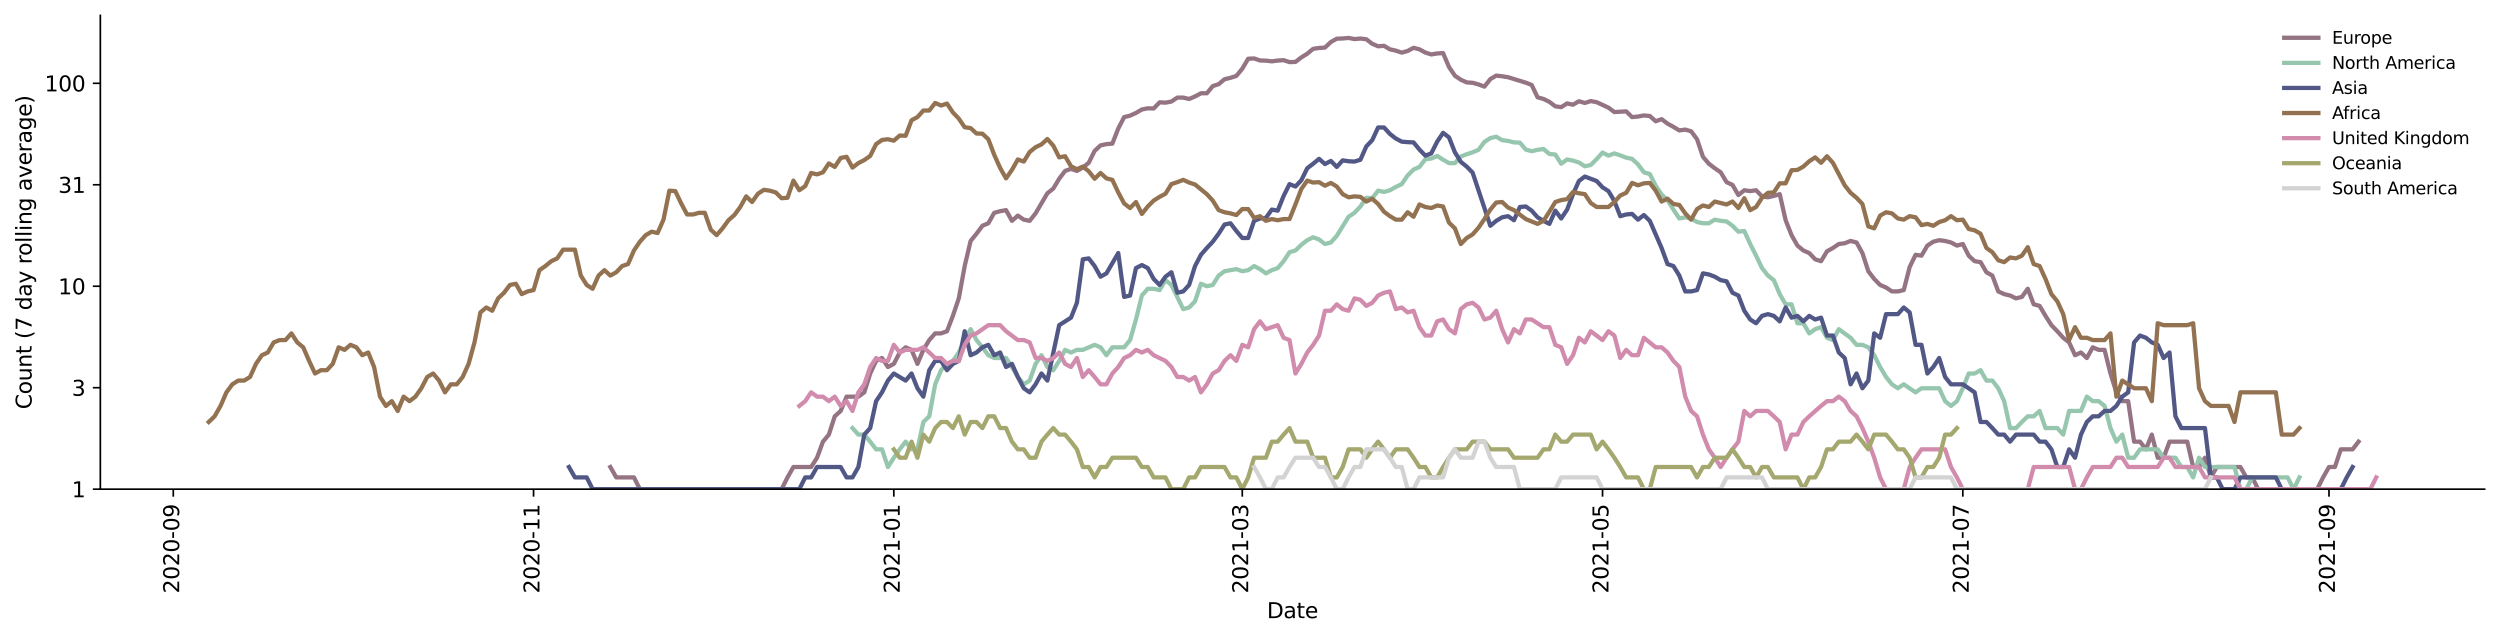 <?xml version="1.0" encoding="utf-8" standalone="no"?>
<!DOCTYPE svg PUBLIC "-//W3C//DTD SVG 1.1//EN"
  "http://www.w3.org/Graphics/SVG/1.1/DTD/svg11.dtd">
<svg height="298.621pt" version="1.1" viewBox="0 0 1170.166 298.621" width="1170.166pt" xmlns="http://www.w3.org/2000/svg" xmlns:xlink="http://www.w3.org/1999/xlink">
 <defs>
  <style type="text/css">*{stroke-linecap:butt;stroke-linejoin:round;}</style>
 </defs>
 <g id="figure_1">
  <g id="patch_1">
   <path d="M 0 298.621 
L 1170.166 298.621 
L 1170.166 0 
L 0 0 
z
" style="fill:#ffffff;"/>
  </g>
  <g id="axes_1">
   <g id="patch_2">
    <path d="M 46.966 228.96 
L 1162.966 228.96 
L 1162.966 7.2 
L 46.966 7.2 
z
" style="fill:#ffffff;"/>
   </g>
   <g id="matplotlib.axis_1">
    <g id="xtick_1">
     <g id="line2d_1">
      <defs>
       <path d="M 0 0 
L 0 3.5 
" id="m50002687b9" style="stroke:#000000;stroke-width:0.8;"/>
      </defs>
      <g>
       <use style="stroke:#000000;stroke-width:0.8;" x="81.106" xlink:href="#m50002687b9" y="228.96"/>
      </g>
     </g>
     <g id="text_1">
      <!-- 2020-09 -->
      <g transform="translate(83.866 277.743)rotate(-90)scale(0.1 -0.1)">
       <defs>
        <path d="M 1228 531 
L 3431 531 
L 3431 0 
L 469 0 
L 469 531 
Q 828 903 1448 1529 
Q 2069 2156 2228 2338 
Q 2531 2678 2651 2914 
Q 2772 3150 2772 3378 
Q 2772 3750 2511 3984 
Q 2250 4219 1831 4219 
Q 1534 4219 1204 4116 
Q 875 4013 500 3803 
L 500 4441 
Q 881 4594 1212 4672 
Q 1544 4750 1819 4750 
Q 2544 4750 2975 4387 
Q 3406 4025 3406 3419 
Q 3406 3131 3298 2873 
Q 3191 2616 2906 2266 
Q 2828 2175 2409 1742 
Q 1991 1309 1228 531 
z
" id="DejaVuSans-32" transform="scale(0.016)"/>
        <path d="M 2034 4250 
Q 1547 4250 1301 3770 
Q 1056 3291 1056 2328 
Q 1056 1369 1301 889 
Q 1547 409 2034 409 
Q 2525 409 2770 889 
Q 3016 1369 3016 2328 
Q 3016 3291 2770 3770 
Q 2525 4250 2034 4250 
z
M 2034 4750 
Q 2819 4750 3233 4129 
Q 3647 3509 3647 2328 
Q 3647 1150 3233 529 
Q 2819 -91 2034 -91 
Q 1250 -91 836 529 
Q 422 1150 422 2328 
Q 422 3509 836 4129 
Q 1250 4750 2034 4750 
z
" id="DejaVuSans-30" transform="scale(0.016)"/>
        <path d="M 313 2009 
L 1997 2009 
L 1997 1497 
L 313 1497 
L 313 2009 
z
" id="DejaVuSans-2d" transform="scale(0.016)"/>
        <path d="M 703 97 
L 703 672 
Q 941 559 1184 500 
Q 1428 441 1663 441 
Q 2288 441 2617 861 
Q 2947 1281 2994 2138 
Q 2813 1869 2534 1725 
Q 2256 1581 1919 1581 
Q 1219 1581 811 2004 
Q 403 2428 403 3163 
Q 403 3881 828 4315 
Q 1253 4750 1959 4750 
Q 2769 4750 3195 4129 
Q 3622 3509 3622 2328 
Q 3622 1225 3098 567 
Q 2575 -91 1691 -91 
Q 1453 -91 1209 -44 
Q 966 3 703 97 
z
M 1959 2075 
Q 2384 2075 2632 2365 
Q 2881 2656 2881 3163 
Q 2881 3666 2632 3958 
Q 2384 4250 1959 4250 
Q 1534 4250 1286 3958 
Q 1038 3666 1038 3163 
Q 1038 2656 1286 2365 
Q 1534 2075 1959 2075 
z
" id="DejaVuSans-39" transform="scale(0.016)"/>
       </defs>
       <use xlink:href="#DejaVuSans-32"/>
       <use x="63.623" xlink:href="#DejaVuSans-30"/>
       <use x="127.246" xlink:href="#DejaVuSans-32"/>
       <use x="190.869" xlink:href="#DejaVuSans-30"/>
       <use x="254.492" xlink:href="#DejaVuSans-2d"/>
       <use x="290.576" xlink:href="#DejaVuSans-30"/>
       <use x="354.199" xlink:href="#DejaVuSans-39"/>
      </g>
     </g>
    </g>
    <g id="xtick_2">
     <g id="line2d_2">
      <g>
       <use style="stroke:#000000;stroke-width:0.8;" x="249.736" xlink:href="#m50002687b9" y="228.96"/>
      </g>
     </g>
     <g id="text_2">
      <!-- 2020-11 -->
      <g transform="translate(252.496 277.743)rotate(-90)scale(0.1 -0.1)">
       <defs>
        <path d="M 794 531 
L 1825 531 
L 1825 4091 
L 703 3866 
L 703 4441 
L 1819 4666 
L 2450 4666 
L 2450 531 
L 3481 531 
L 3481 0 
L 794 0 
L 794 531 
z
" id="DejaVuSans-31" transform="scale(0.016)"/>
       </defs>
       <use xlink:href="#DejaVuSans-32"/>
       <use x="63.623" xlink:href="#DejaVuSans-30"/>
       <use x="127.246" xlink:href="#DejaVuSans-32"/>
       <use x="190.869" xlink:href="#DejaVuSans-30"/>
       <use x="254.492" xlink:href="#DejaVuSans-2d"/>
       <use x="290.576" xlink:href="#DejaVuSans-31"/>
       <use x="354.199" xlink:href="#DejaVuSans-31"/>
      </g>
     </g>
    </g>
    <g id="xtick_3">
     <g id="line2d_3">
      <g>
       <use style="stroke:#000000;stroke-width:0.8;" x="418.367" xlink:href="#m50002687b9" y="228.96"/>
      </g>
     </g>
     <g id="text_3">
      <!-- 2021-01 -->
      <g transform="translate(421.126 277.743)rotate(-90)scale(0.1 -0.1)">
       <use xlink:href="#DejaVuSans-32"/>
       <use x="63.623" xlink:href="#DejaVuSans-30"/>
       <use x="127.246" xlink:href="#DejaVuSans-32"/>
       <use x="190.869" xlink:href="#DejaVuSans-31"/>
       <use x="254.492" xlink:href="#DejaVuSans-2d"/>
       <use x="290.576" xlink:href="#DejaVuSans-30"/>
       <use x="354.199" xlink:href="#DejaVuSans-31"/>
      </g>
     </g>
    </g>
    <g id="xtick_4">
     <g id="line2d_4">
      <g>
       <use style="stroke:#000000;stroke-width:0.8;" x="581.468" xlink:href="#m50002687b9" y="228.96"/>
      </g>
     </g>
     <g id="text_4">
      <!-- 2021-03 -->
      <g transform="translate(584.227 277.743)rotate(-90)scale(0.1 -0.1)">
       <defs>
        <path d="M 2597 2516 
Q 3050 2419 3304 2112 
Q 3559 1806 3559 1356 
Q 3559 666 3084 287 
Q 2609 -91 1734 -91 
Q 1441 -91 1130 -33 
Q 819 25 488 141 
L 488 750 
Q 750 597 1062 519 
Q 1375 441 1716 441 
Q 2309 441 2620 675 
Q 2931 909 2931 1356 
Q 2931 1769 2642 2001 
Q 2353 2234 1838 2234 
L 1294 2234 
L 1294 2753 
L 1863 2753 
Q 2328 2753 2575 2939 
Q 2822 3125 2822 3475 
Q 2822 3834 2567 4026 
Q 2313 4219 1838 4219 
Q 1578 4219 1281 4162 
Q 984 4106 628 3988 
L 628 4550 
Q 988 4650 1302 4700 
Q 1616 4750 1894 4750 
Q 2613 4750 3031 4423 
Q 3450 4097 3450 3541 
Q 3450 3153 3228 2886 
Q 3006 2619 2597 2516 
z
" id="DejaVuSans-33" transform="scale(0.016)"/>
       </defs>
       <use xlink:href="#DejaVuSans-32"/>
       <use x="63.623" xlink:href="#DejaVuSans-30"/>
       <use x="127.246" xlink:href="#DejaVuSans-32"/>
       <use x="190.869" xlink:href="#DejaVuSans-31"/>
       <use x="254.492" xlink:href="#DejaVuSans-2d"/>
       <use x="290.576" xlink:href="#DejaVuSans-30"/>
       <use x="354.199" xlink:href="#DejaVuSans-33"/>
      </g>
     </g>
    </g>
    <g id="xtick_5">
     <g id="line2d_5">
      <g>
       <use style="stroke:#000000;stroke-width:0.8;" x="750.098" xlink:href="#m50002687b9" y="228.96"/>
      </g>
     </g>
     <g id="text_5">
      <!-- 2021-05 -->
      <g transform="translate(752.858 277.743)rotate(-90)scale(0.1 -0.1)">
       <defs>
        <path d="M 691 4666 
L 3169 4666 
L 3169 4134 
L 1269 4134 
L 1269 2991 
Q 1406 3038 1543 3061 
Q 1681 3084 1819 3084 
Q 2600 3084 3056 2656 
Q 3513 2228 3513 1497 
Q 3513 744 3044 326 
Q 2575 -91 1722 -91 
Q 1428 -91 1123 -41 
Q 819 9 494 109 
L 494 744 
Q 775 591 1075 516 
Q 1375 441 1709 441 
Q 2250 441 2565 725 
Q 2881 1009 2881 1497 
Q 2881 1984 2565 2268 
Q 2250 2553 1709 2553 
Q 1456 2553 1204 2497 
Q 953 2441 691 2322 
L 691 4666 
z
" id="DejaVuSans-35" transform="scale(0.016)"/>
       </defs>
       <use xlink:href="#DejaVuSans-32"/>
       <use x="63.623" xlink:href="#DejaVuSans-30"/>
       <use x="127.246" xlink:href="#DejaVuSans-32"/>
       <use x="190.869" xlink:href="#DejaVuSans-31"/>
       <use x="254.492" xlink:href="#DejaVuSans-2d"/>
       <use x="290.576" xlink:href="#DejaVuSans-30"/>
       <use x="354.199" xlink:href="#DejaVuSans-35"/>
      </g>
     </g>
    </g>
    <g id="xtick_6">
     <g id="line2d_6">
      <g>
       <use style="stroke:#000000;stroke-width:0.8;" x="918.728" xlink:href="#m50002687b9" y="228.96"/>
      </g>
     </g>
     <g id="text_6">
      <!-- 2021-07 -->
      <g transform="translate(921.488 277.743)rotate(-90)scale(0.1 -0.1)">
       <defs>
        <path d="M 525 4666 
L 3525 4666 
L 3525 4397 
L 1831 0 
L 1172 0 
L 2766 4134 
L 525 4134 
L 525 4666 
z
" id="DejaVuSans-37" transform="scale(0.016)"/>
       </defs>
       <use xlink:href="#DejaVuSans-32"/>
       <use x="63.623" xlink:href="#DejaVuSans-30"/>
       <use x="127.246" xlink:href="#DejaVuSans-32"/>
       <use x="190.869" xlink:href="#DejaVuSans-31"/>
       <use x="254.492" xlink:href="#DejaVuSans-2d"/>
       <use x="290.576" xlink:href="#DejaVuSans-30"/>
       <use x="354.199" xlink:href="#DejaVuSans-37"/>
      </g>
     </g>
    </g>
    <g id="xtick_7">
     <g id="line2d_7">
      <g>
       <use style="stroke:#000000;stroke-width:0.8;" x="1090.123" xlink:href="#m50002687b9" y="228.96"/>
      </g>
     </g>
     <g id="text_7">
      <!-- 2021-09 -->
      <g transform="translate(1092.882 277.743)rotate(-90)scale(0.1 -0.1)">
       <use xlink:href="#DejaVuSans-32"/>
       <use x="63.623" xlink:href="#DejaVuSans-30"/>
       <use x="127.246" xlink:href="#DejaVuSans-32"/>
       <use x="190.869" xlink:href="#DejaVuSans-31"/>
       <use x="254.492" xlink:href="#DejaVuSans-2d"/>
       <use x="290.576" xlink:href="#DejaVuSans-30"/>
       <use x="354.199" xlink:href="#DejaVuSans-39"/>
      </g>
     </g>
    </g>
    <g id="text_8">
     <!-- Date -->
     <g transform="translate(593.015 289.341)scale(0.1 -0.1)">
      <defs>
       <path d="M 1259 4147 
L 1259 519 
L 2022 519 
Q 2988 519 3436 956 
Q 3884 1394 3884 2338 
Q 3884 3275 3436 3711 
Q 2988 4147 2022 4147 
L 1259 4147 
z
M 628 4666 
L 1925 4666 
Q 3281 4666 3915 4102 
Q 4550 3538 4550 2338 
Q 4550 1131 3912 565 
Q 3275 0 1925 0 
L 628 0 
L 628 4666 
z
" id="DejaVuSans-44" transform="scale(0.016)"/>
       <path d="M 2194 1759 
Q 1497 1759 1228 1600 
Q 959 1441 959 1056 
Q 959 750 1161 570 
Q 1363 391 1709 391 
Q 2188 391 2477 730 
Q 2766 1069 2766 1631 
L 2766 1759 
L 2194 1759 
z
M 3341 1997 
L 3341 0 
L 2766 0 
L 2766 531 
Q 2569 213 2275 61 
Q 1981 -91 1556 -91 
Q 1019 -91 701 211 
Q 384 513 384 1019 
Q 384 1609 779 1909 
Q 1175 2209 1959 2209 
L 2766 2209 
L 2766 2266 
Q 2766 2663 2505 2880 
Q 2244 3097 1772 3097 
Q 1472 3097 1187 3025 
Q 903 2953 641 2809 
L 641 3341 
Q 956 3463 1253 3523 
Q 1550 3584 1831 3584 
Q 2591 3584 2966 3190 
Q 3341 2797 3341 1997 
z
" id="DejaVuSans-61" transform="scale(0.016)"/>
       <path d="M 1172 4494 
L 1172 3500 
L 2356 3500 
L 2356 3053 
L 1172 3053 
L 1172 1153 
Q 1172 725 1289 603 
Q 1406 481 1766 481 
L 2356 481 
L 2356 0 
L 1766 0 
Q 1100 0 847 248 
Q 594 497 594 1153 
L 594 3053 
L 172 3053 
L 172 3500 
L 594 3500 
L 594 4494 
L 1172 4494 
z
" id="DejaVuSans-74" transform="scale(0.016)"/>
       <path d="M 3597 1894 
L 3597 1613 
L 953 1613 
Q 991 1019 1311 708 
Q 1631 397 2203 397 
Q 2534 397 2845 478 
Q 3156 559 3463 722 
L 3463 178 
Q 3153 47 2828 -22 
Q 2503 -91 2169 -91 
Q 1331 -91 842 396 
Q 353 884 353 1716 
Q 353 2575 817 3079 
Q 1281 3584 2069 3584 
Q 2775 3584 3186 3129 
Q 3597 2675 3597 1894 
z
M 3022 2063 
Q 3016 2534 2758 2815 
Q 2500 3097 2075 3097 
Q 1594 3097 1305 2825 
Q 1016 2553 972 2059 
L 3022 2063 
z
" id="DejaVuSans-65" transform="scale(0.016)"/>
      </defs>
      <use xlink:href="#DejaVuSans-44"/>
      <use x="77.002" xlink:href="#DejaVuSans-61"/>
      <use x="138.281" xlink:href="#DejaVuSans-74"/>
      <use x="177.49" xlink:href="#DejaVuSans-65"/>
     </g>
    </g>
   </g>
   <g id="matplotlib.axis_2">
    <g id="ytick_1">
     <g id="line2d_8">
      <defs>
       <path d="M 0 0 
L -3.5 0 
" id="mc6c961df59" style="stroke:#000000;stroke-width:0.8;"/>
      </defs>
      <g>
       <use style="stroke:#000000;stroke-width:0.8;" x="46.966" xlink:href="#mc6c961df59" y="228.96"/>
      </g>
     </g>
     <g id="text_9">
      <!-- 1 -->
      <g transform="translate(33.603 232.759)scale(0.1 -0.1)">
       <use xlink:href="#DejaVuSans-31"/>
      </g>
     </g>
    </g>
    <g id="ytick_2">
     <g id="line2d_9">
      <g>
       <use style="stroke:#000000;stroke-width:0.8;" x="46.966" xlink:href="#mc6c961df59" y="181.466"/>
      </g>
     </g>
     <g id="text_10">
      <!-- 3 -->
      <g transform="translate(33.603 185.266)scale(0.1 -0.1)">
       <use xlink:href="#DejaVuSans-33"/>
      </g>
     </g>
    </g>
    <g id="ytick_3">
     <g id="line2d_10">
      <g>
       <use style="stroke:#000000;stroke-width:0.8;" x="46.966" xlink:href="#mc6c961df59" y="133.973"/>
      </g>
     </g>
     <g id="text_11">
      <!-- 10 -->
      <g transform="translate(27.241 137.772)scale(0.1 -0.1)">
       <use xlink:href="#DejaVuSans-31"/>
       <use x="63.623" xlink:href="#DejaVuSans-30"/>
      </g>
     </g>
    </g>
    <g id="ytick_4">
     <g id="line2d_11">
      <g>
       <use style="stroke:#000000;stroke-width:0.8;" x="46.966" xlink:href="#mc6c961df59" y="86.479"/>
      </g>
     </g>
     <g id="text_12">
      <!-- 31 -->
      <g transform="translate(27.241 90.279)scale(0.1 -0.1)">
       <use xlink:href="#DejaVuSans-33"/>
       <use x="63.623" xlink:href="#DejaVuSans-31"/>
      </g>
     </g>
    </g>
    <g id="ytick_5">
     <g id="line2d_12">
      <g>
       <use style="stroke:#000000;stroke-width:0.8;" x="46.966" xlink:href="#mc6c961df59" y="38.986"/>
      </g>
     </g>
     <g id="text_13">
      <!-- 100 -->
      <g transform="translate(20.878 42.785)scale(0.1 -0.1)">
       <use xlink:href="#DejaVuSans-31"/>
       <use x="63.623" xlink:href="#DejaVuSans-30"/>
       <use x="127.246" xlink:href="#DejaVuSans-30"/>
      </g>
     </g>
    </g>
    <g id="text_14">
     <!-- Count (7 day rolling average) -->
     <g transform="translate(14.798 191.548)rotate(-90)scale(0.1 -0.1)">
      <defs>
       <path d="M 4122 4306 
L 4122 3641 
Q 3803 3938 3442 4084 
Q 3081 4231 2675 4231 
Q 1875 4231 1450 3742 
Q 1025 3253 1025 2328 
Q 1025 1406 1450 917 
Q 1875 428 2675 428 
Q 3081 428 3442 575 
Q 3803 722 4122 1019 
L 4122 359 
Q 3791 134 3420 21 
Q 3050 -91 2638 -91 
Q 1578 -91 968 557 
Q 359 1206 359 2328 
Q 359 3453 968 4101 
Q 1578 4750 2638 4750 
Q 3056 4750 3426 4639 
Q 3797 4528 4122 4306 
z
" id="DejaVuSans-43" transform="scale(0.016)"/>
       <path d="M 1959 3097 
Q 1497 3097 1228 2736 
Q 959 2375 959 1747 
Q 959 1119 1226 758 
Q 1494 397 1959 397 
Q 2419 397 2687 759 
Q 2956 1122 2956 1747 
Q 2956 2369 2687 2733 
Q 2419 3097 1959 3097 
z
M 1959 3584 
Q 2709 3584 3137 3096 
Q 3566 2609 3566 1747 
Q 3566 888 3137 398 
Q 2709 -91 1959 -91 
Q 1206 -91 779 398 
Q 353 888 353 1747 
Q 353 2609 779 3096 
Q 1206 3584 1959 3584 
z
" id="DejaVuSans-6f" transform="scale(0.016)"/>
       <path d="M 544 1381 
L 544 3500 
L 1119 3500 
L 1119 1403 
Q 1119 906 1312 657 
Q 1506 409 1894 409 
Q 2359 409 2629 706 
Q 2900 1003 2900 1516 
L 2900 3500 
L 3475 3500 
L 3475 0 
L 2900 0 
L 2900 538 
Q 2691 219 2414 64 
Q 2138 -91 1772 -91 
Q 1169 -91 856 284 
Q 544 659 544 1381 
z
M 1991 3584 
L 1991 3584 
z
" id="DejaVuSans-75" transform="scale(0.016)"/>
       <path d="M 3513 2113 
L 3513 0 
L 2938 0 
L 2938 2094 
Q 2938 2591 2744 2837 
Q 2550 3084 2163 3084 
Q 1697 3084 1428 2787 
Q 1159 2491 1159 1978 
L 1159 0 
L 581 0 
L 581 3500 
L 1159 3500 
L 1159 2956 
Q 1366 3272 1645 3428 
Q 1925 3584 2291 3584 
Q 2894 3584 3203 3211 
Q 3513 2838 3513 2113 
z
" id="DejaVuSans-6e" transform="scale(0.016)"/>
       <path id="DejaVuSans-20" transform="scale(0.016)"/>
       <path d="M 1984 4856 
Q 1566 4138 1362 3434 
Q 1159 2731 1159 2009 
Q 1159 1288 1364 580 
Q 1569 -128 1984 -844 
L 1484 -844 
Q 1016 -109 783 600 
Q 550 1309 550 2009 
Q 550 2706 781 3412 
Q 1013 4119 1484 4856 
L 1984 4856 
z
" id="DejaVuSans-28" transform="scale(0.016)"/>
       <path d="M 2906 2969 
L 2906 4863 
L 3481 4863 
L 3481 0 
L 2906 0 
L 2906 525 
Q 2725 213 2448 61 
Q 2172 -91 1784 -91 
Q 1150 -91 751 415 
Q 353 922 353 1747 
Q 353 2572 751 3078 
Q 1150 3584 1784 3584 
Q 2172 3584 2448 3432 
Q 2725 3281 2906 2969 
z
M 947 1747 
Q 947 1113 1208 752 
Q 1469 391 1925 391 
Q 2381 391 2643 752 
Q 2906 1113 2906 1747 
Q 2906 2381 2643 2742 
Q 2381 3103 1925 3103 
Q 1469 3103 1208 2742 
Q 947 2381 947 1747 
z
" id="DejaVuSans-64" transform="scale(0.016)"/>
       <path d="M 2059 -325 
Q 1816 -950 1584 -1140 
Q 1353 -1331 966 -1331 
L 506 -1331 
L 506 -850 
L 844 -850 
Q 1081 -850 1212 -737 
Q 1344 -625 1503 -206 
L 1606 56 
L 191 3500 
L 800 3500 
L 1894 763 
L 2988 3500 
L 3597 3500 
L 2059 -325 
z
" id="DejaVuSans-79" transform="scale(0.016)"/>
       <path d="M 2631 2963 
Q 2534 3019 2420 3045 
Q 2306 3072 2169 3072 
Q 1681 3072 1420 2755 
Q 1159 2438 1159 1844 
L 1159 0 
L 581 0 
L 581 3500 
L 1159 3500 
L 1159 2956 
Q 1341 3275 1631 3429 
Q 1922 3584 2338 3584 
Q 2397 3584 2469 3576 
Q 2541 3569 2628 3553 
L 2631 2963 
z
" id="DejaVuSans-72" transform="scale(0.016)"/>
       <path d="M 603 4863 
L 1178 4863 
L 1178 0 
L 603 0 
L 603 4863 
z
" id="DejaVuSans-6c" transform="scale(0.016)"/>
       <path d="M 603 3500 
L 1178 3500 
L 1178 0 
L 603 0 
L 603 3500 
z
M 603 4863 
L 1178 4863 
L 1178 4134 
L 603 4134 
L 603 4863 
z
" id="DejaVuSans-69" transform="scale(0.016)"/>
       <path d="M 2906 1791 
Q 2906 2416 2648 2759 
Q 2391 3103 1925 3103 
Q 1463 3103 1205 2759 
Q 947 2416 947 1791 
Q 947 1169 1205 825 
Q 1463 481 1925 481 
Q 2391 481 2648 825 
Q 2906 1169 2906 1791 
z
M 3481 434 
Q 3481 -459 3084 -895 
Q 2688 -1331 1869 -1331 
Q 1566 -1331 1297 -1286 
Q 1028 -1241 775 -1147 
L 775 -588 
Q 1028 -725 1275 -790 
Q 1522 -856 1778 -856 
Q 2344 -856 2625 -561 
Q 2906 -266 2906 331 
L 2906 616 
Q 2728 306 2450 153 
Q 2172 0 1784 0 
Q 1141 0 747 490 
Q 353 981 353 1791 
Q 353 2603 747 3093 
Q 1141 3584 1784 3584 
Q 2172 3584 2450 3431 
Q 2728 3278 2906 2969 
L 2906 3500 
L 3481 3500 
L 3481 434 
z
" id="DejaVuSans-67" transform="scale(0.016)"/>
       <path d="M 191 3500 
L 800 3500 
L 1894 563 
L 2988 3500 
L 3597 3500 
L 2284 0 
L 1503 0 
L 191 3500 
z
" id="DejaVuSans-76" transform="scale(0.016)"/>
       <path d="M 513 4856 
L 1013 4856 
Q 1481 4119 1714 3412 
Q 1947 2706 1947 2009 
Q 1947 1309 1714 600 
Q 1481 -109 1013 -844 
L 513 -844 
Q 928 -128 1133 580 
Q 1338 1288 1338 2009 
Q 1338 2731 1133 3434 
Q 928 4138 513 4856 
z
" id="DejaVuSans-29" transform="scale(0.016)"/>
      </defs>
      <use xlink:href="#DejaVuSans-43"/>
      <use x="69.824" xlink:href="#DejaVuSans-6f"/>
      <use x="131.006" xlink:href="#DejaVuSans-75"/>
      <use x="194.385" xlink:href="#DejaVuSans-6e"/>
      <use x="257.764" xlink:href="#DejaVuSans-74"/>
      <use x="296.973" xlink:href="#DejaVuSans-20"/>
      <use x="328.76" xlink:href="#DejaVuSans-28"/>
      <use x="367.773" xlink:href="#DejaVuSans-37"/>
      <use x="431.396" xlink:href="#DejaVuSans-20"/>
      <use x="463.184" xlink:href="#DejaVuSans-64"/>
      <use x="526.66" xlink:href="#DejaVuSans-61"/>
      <use x="587.939" xlink:href="#DejaVuSans-79"/>
      <use x="647.119" xlink:href="#DejaVuSans-20"/>
      <use x="678.906" xlink:href="#DejaVuSans-72"/>
      <use x="717.77" xlink:href="#DejaVuSans-6f"/>
      <use x="778.951" xlink:href="#DejaVuSans-6c"/>
      <use x="806.734" xlink:href="#DejaVuSans-6c"/>
      <use x="834.518" xlink:href="#DejaVuSans-69"/>
      <use x="862.301" xlink:href="#DejaVuSans-6e"/>
      <use x="925.68" xlink:href="#DejaVuSans-67"/>
      <use x="989.156" xlink:href="#DejaVuSans-20"/>
      <use x="1020.943" xlink:href="#DejaVuSans-61"/>
      <use x="1082.223" xlink:href="#DejaVuSans-76"/>
      <use x="1141.402" xlink:href="#DejaVuSans-65"/>
      <use x="1202.926" xlink:href="#DejaVuSans-72"/>
      <use x="1244.039" xlink:href="#DejaVuSans-61"/>
      <use x="1305.318" xlink:href="#DejaVuSans-67"/>
      <use x="1368.795" xlink:href="#DejaVuSans-65"/>
      <use x="1430.318" xlink:href="#DejaVuSans-29"/>
     </g>
    </g>
   </g>
   <g id="line2d_13">
    <path clip-path="url(#pc8c0aad939)" d="M 285.674 218.593 
L 288.439 223.452 
L 296.732 223.452 
L 299.496 228.96 
L 365.843 228.96 
L 368.607 223.452 
L 371.371 218.593 
L 379.665 218.593 
L 382.429 214.246 
L 385.194 206.725 
L 387.958 203.423 
L 390.722 194.858 
L 393.487 192.357 
L 396.251 185.652 
L 401.78 185.652 
L 404.545 183.64 
L 407.309 174.829 
L 410.073 168.926 
L 412.838 167.573 
L 415.602 171.772 
L 418.367 170.324 
L 421.131 164.994 
L 423.896 162.567 
L 426.66 163.763 
L 429.424 170.324 
L 432.189 163.763 
L 434.953 159.174 
L 437.718 156.04 
L 440.482 156.04 
L 443.247 155.046 
L 446.011 147.853 
L 448.775 139.65 
L 451.54 124.533 
L 454.304 112.782 
L 457.069 109.399 
L 459.833 105.675 
L 462.598 104.504 
L 465.362 99.613 
L 468.126 98.852 
L 470.891 98.352 
L 473.655 103.366 
L 476.42 100.915 
L 479.184 102.809 
L 481.949 103.366 
L 484.713 99.87 
L 490.242 90.459 
L 493.006 88.261 
L 495.771 83.663 
L 498.535 80.001 
L 501.3 79.056 
L 504.064 80.001 
L 506.828 78.438 
L 509.593 76.2 
L 512.357 70.637 
L 515.122 68.054 
L 517.886 67.462 
L 520.651 67.228 
L 523.415 60.157 
L 526.179 54.809 
L 528.944 54.123 
L 531.708 52.866 
L 534.473 51.248 
L 537.237 50.696 
L 540.002 50.775 
L 542.766 47.897 
L 545.53 48.044 
L 548.295 47.533 
L 551.059 45.69 
L 553.824 45.69 
L 556.588 46.319 
L 559.353 45.139 
L 562.117 43.661 
L 564.881 43.661 
L 567.646 40.303 
L 570.41 39.4 
L 573.175 37.085 
L 575.939 36.416 
L 578.704 35.539 
L 581.468 32.158 
L 584.232 27.488 
L 586.997 27.355 
L 589.761 28.299 
L 592.526 28.39 
L 595.29 28.71 
L 598.055 28.344 
L 600.819 28.163 
L 603.583 29.079 
L 606.348 28.987 
L 609.112 26.868 
L 611.877 25.148 
L 614.641 22.853 
L 617.406 22.456 
L 620.17 22.259 
L 622.934 19.671 
L 625.699 18.114 
L 628.463 18.007 
L 631.228 17.76 
L 633.992 18.292 
L 636.757 18.043 
L 639.521 18.363 
L 642.285 20.491 
L 645.05 21.674 
L 647.814 21.442 
L 650.579 23.093 
L 653.343 23.698 
L 656.108 24.645 
L 658.872 23.862 
L 661.636 22.377 
L 664.401 23.093 
L 667.165 24.603 
L 669.93 25.486 
L 672.694 25.021 
L 675.459 24.854 
L 678.223 31.366 
L 680.987 35.431 
L 683.752 37.311 
L 686.516 38.575 
L 689.281 38.751 
L 692.045 39.52 
L 694.81 40.547 
L 697.574 37.029 
L 700.338 35.377 
L 703.103 35.702 
L 705.867 36.14 
L 714.161 38.692 
L 716.925 39.759 
L 719.689 45.552 
L 722.454 46.319 
L 725.218 47.678 
L 727.983 49.768 
L 730.747 50.152 
L 733.512 48.413 
L 736.276 49.009 
L 739.04 47.388 
L 741.805 48.191 
L 744.569 47.316 
L 747.334 47.824 
L 752.863 50.385 
L 755.627 52.456 
L 761.156 52.13 
L 763.92 54.809 
L 766.685 54.55 
L 769.449 54.038 
L 772.214 54.293 
L 774.978 56.757 
L 777.742 55.771 
L 780.507 57.859 
L 783.271 59.377 
L 786.036 61.053 
L 788.8 60.652 
L 791.565 61.457 
L 794.329 65.176 
L 797.093 73.392 
L 799.858 76.638 
L 802.622 78.746 
L 805.387 80.643 
L 808.151 85.26 
L 810.916 86.546 
L 813.68 91.289 
L 816.444 89.047 
L 819.209 89.446 
L 821.973 89.047 
L 824.738 91.922 
L 827.502 92.349 
L 830.267 91.71 
L 833.031 90.872 
L 835.795 103.086 
L 838.56 110.054 
L 841.324 114.954 
L 844.089 117.246 
L 846.853 118.442 
L 849.618 121.375 
L 852.382 122.253 
L 855.146 117.641 
L 857.911 116.084 
L 860.675 114.217 
L 863.44 113.854 
L 866.204 112.782 
L 868.969 113.494 
L 871.733 118.442 
L 874.497 126.946 
L 877.262 130.58 
L 880.026 133.388 
L 882.791 134.566 
L 885.555 136.4 
L 888.32 136.4 
L 891.084 135.78 
L 893.848 125.004 
L 896.613 119.259 
L 899.377 119.674 
L 902.142 114.954 
L 904.906 113.136 
L 907.671 112.431 
L 910.435 112.782 
L 913.199 113.494 
L 915.964 114.954 
L 918.728 114.217 
L 921.493 119.674 
L 924.257 122.253 
L 927.022 122.699 
L 929.786 127.446 
L 932.55 128.983 
L 935.315 136.4 
L 938.079 137.67 
L 940.844 138.319 
L 943.608 139.65 
L 946.373 138.979 
L 949.137 135.169 
L 951.901 142.448 
L 954.666 143.178 
L 957.43 147.853 
L 960.195 152.2 
L 962.959 155.046 
L 965.724 158.103 
L 968.488 160.274 
L 971.252 166.264 
L 974.017 164.994 
L 976.781 167.573 
L 979.546 162.567 
L 982.31 163.763 
L 985.075 163.763 
L 987.839 174.829 
L 990.603 183.64 
L 993.368 187.768 
L 996.132 187.768 
L 998.897 206.725 
L 1001.661 206.725 
L 1004.426 210.315 
L 1007.19 203.423 
L 1009.954 214.246 
L 1012.719 214.246 
L 1015.483 206.725 
L 1023.777 206.725 
L 1026.541 218.593 
L 1029.305 218.593 
L 1032.07 214.246 
L 1034.834 223.452 
L 1037.599 218.593 
L 1048.656 218.593 
L 1051.421 223.452 
L 1054.185 223.452 
L 1056.95 228.96 
L 1084.594 228.96 
L 1087.358 223.452 
L 1090.123 218.593 
L 1092.887 218.593 
L 1095.652 210.315 
L 1101.181 210.315 
L 1103.945 206.725 
L 1103.945 206.725 
" style="fill:none;stroke:#947383;stroke-linecap:square;stroke-width:2;"/>
   </g>
   <g id="line2d_14">
    <path clip-path="url(#pc8c0aad939)" d="M 399.016 200.366 
L 401.78 203.423 
L 404.545 203.423 
L 407.309 206.725 
L 410.073 210.315 
L 412.838 210.315 
L 415.602 218.593 
L 418.367 214.246 
L 421.131 210.315 
L 423.896 206.725 
L 426.66 210.315 
L 429.424 210.315 
L 432.189 197.52 
L 434.953 194.858 
L 437.718 179.887 
L 440.482 173.272 
L 443.247 170.324 
L 446.011 168.926 
L 448.775 164.994 
L 451.54 159.174 
L 454.304 154.075 
L 457.069 159.174 
L 459.833 162.567 
L 462.598 166.264 
L 465.362 167.573 
L 470.891 167.573 
L 473.655 171.772 
L 476.42 176.447 
L 479.184 179.887 
L 481.949 178.131 
L 484.713 170.324 
L 487.477 166.264 
L 490.242 171.772 
L 493.006 173.272 
L 495.771 168.926 
L 498.535 163.763 
L 501.3 164.994 
L 504.064 163.763 
L 506.828 163.763 
L 512.357 161.405 
L 515.122 162.567 
L 517.886 166.264 
L 520.651 162.567 
L 526.179 162.567 
L 528.944 159.174 
L 531.708 149.537 
L 534.473 138.319 
L 537.237 135.169 
L 540.002 135.169 
L 542.766 135.78 
L 545.53 131.127 
L 548.295 133.388 
L 553.824 144.678 
L 556.588 143.921 
L 559.353 141.025 
L 562.117 132.811 
L 564.881 133.973 
L 567.646 133.388 
L 570.41 128.983 
L 573.175 126.946 
L 578.704 125.963 
L 581.468 126.946 
L 584.232 126.452 
L 586.997 124.533 
L 589.761 125.963 
L 592.526 127.952 
L 595.29 126.452 
L 598.055 125.481 
L 600.819 122.253 
L 603.583 118.04 
L 606.348 117.246 
L 609.112 114.584 
L 611.877 112.431 
L 614.641 111.056 
L 617.406 112.083 
L 620.17 114.217 
L 622.934 113.494 
L 625.699 110.385 
L 631.228 101.447 
L 633.992 99.613 
L 636.757 96.648 
L 639.521 92.565 
L 642.285 92.781 
L 645.05 89.246 
L 647.814 89.848 
L 650.579 89.047 
L 653.343 87.49 
L 656.108 86.175 
L 658.872 82.125 
L 661.636 79.369 
L 664.401 78.133 
L 667.165 74.493 
L 669.93 74.215 
L 672.694 72.987 
L 675.459 74.772 
L 678.223 76.345 
L 680.987 76.345 
L 683.752 73.257 
L 686.516 72.189 
L 689.281 71.276 
L 692.045 70.132 
L 694.81 66.418 
L 697.574 64.624 
L 700.338 63.971 
L 703.103 65.623 
L 705.867 65.962 
L 708.632 66.647 
L 711.396 66.763 
L 714.161 70.007 
L 716.925 70.764 
L 719.689 70.132 
L 722.454 69.758 
L 725.218 72.057 
L 727.983 72.321 
L 730.747 76.638 
L 733.512 74.632 
L 736.276 75.195 
L 739.04 76.055 
L 741.805 77.829 
L 744.569 77.229 
L 747.334 74.493 
L 750.098 71.406 
L 752.863 72.853 
L 755.627 71.795 
L 758.391 72.719 
L 761.156 73.802 
L 763.92 74.353 
L 766.685 76.932 
L 769.449 80.643 
L 772.214 81.46 
L 774.978 86.921 
L 777.742 91.08 
L 780.507 93.659 
L 783.271 98.104 
L 786.036 102.259 
L 788.8 101.716 
L 791.565 102.259 
L 794.329 103.931 
L 797.093 104.504 
L 799.858 104.504 
L 802.622 102.809 
L 805.387 103.366 
L 808.151 103.648 
L 810.916 105.675 
L 813.68 108.436 
L 816.444 108.12 
L 819.209 114.217 
L 821.973 119.674 
L 824.738 125.481 
L 827.502 128.983 
L 830.267 131.127 
L 833.031 137.67 
L 835.795 142.448 
L 838.56 142.448 
L 841.324 151.293 
L 844.089 151.293 
L 846.853 156.04 
L 849.618 154.075 
L 852.382 153.127 
L 855.146 158.103 
L 857.911 159.174 
L 860.675 154.075 
L 866.204 158.103 
L 868.969 161.405 
L 871.733 161.405 
L 874.497 162.567 
L 877.262 166.264 
L 880.026 171.772 
L 882.791 176.447 
L 885.555 179.887 
L 888.32 181.721 
L 891.084 179.887 
L 896.613 183.64 
L 899.377 181.721 
L 907.671 181.721 
L 910.435 187.768 
L 913.199 189.999 
L 915.964 187.768 
L 918.728 181.721 
L 921.493 174.829 
L 924.257 174.829 
L 927.022 173.272 
L 929.786 178.131 
L 932.55 178.131 
L 935.315 181.721 
L 938.079 187.768 
L 940.844 200.366 
L 943.608 200.366 
L 946.373 197.52 
L 949.137 194.858 
L 951.901 194.858 
L 954.666 192.357 
L 957.43 200.366 
L 962.959 200.366 
L 965.724 203.423 
L 968.488 192.357 
L 974.017 192.357 
L 976.781 185.652 
L 979.546 187.768 
L 982.31 187.768 
L 985.075 189.999 
L 987.839 200.366 
L 990.603 206.725 
L 993.368 203.423 
L 996.132 214.246 
L 998.897 214.246 
L 1001.661 210.315 
L 1009.954 210.315 
L 1012.719 214.246 
L 1018.248 214.246 
L 1021.012 218.593 
L 1023.777 218.593 
L 1026.541 223.452 
L 1029.305 214.246 
L 1032.07 218.593 
L 1045.892 218.593 
L 1048.656 228.96 
L 1051.421 228.96 
L 1054.185 223.452 
L 1070.772 223.452 
L 1073.536 228.96 
L 1076.301 223.452 
L 1076.301 223.452 
" style="fill:none;stroke:#96c6ad;stroke-linecap:square;stroke-width:2;"/>
   </g>
   <g id="line2d_15">
    <path clip-path="url(#pc8c0aad939)" d="M 266.323 218.593 
L 269.087 223.452 
L 274.616 223.452 
L 277.381 228.96 
L 374.136 228.96 
L 376.9 223.452 
L 379.665 223.452 
L 382.429 218.593 
L 393.487 218.593 
L 396.251 223.452 
L 399.016 223.452 
L 401.78 218.593 
L 404.545 203.423 
L 407.309 200.366 
L 410.073 187.768 
L 412.838 183.64 
L 415.602 178.131 
L 418.367 174.829 
L 423.896 178.131 
L 426.66 174.829 
L 429.424 181.721 
L 432.189 185.652 
L 434.953 173.272 
L 437.718 168.926 
L 440.482 168.926 
L 443.247 173.272 
L 446.011 170.324 
L 448.775 168.926 
L 451.54 155.046 
L 454.304 166.264 
L 457.069 164.994 
L 459.833 162.567 
L 462.598 161.405 
L 465.362 166.264 
L 468.126 164.994 
L 470.891 171.772 
L 473.655 170.324 
L 476.42 176.447 
L 479.184 181.721 
L 481.949 183.64 
L 484.713 179.887 
L 487.477 174.829 
L 490.242 178.131 
L 495.771 152.2 
L 501.3 148.687 
L 504.064 141.73 
L 506.828 121.375 
L 509.593 120.943 
L 512.357 124.533 
L 515.122 129.509 
L 517.886 127.952 
L 523.415 118.442 
L 526.179 138.979 
L 528.944 138.319 
L 531.708 125.481 
L 534.473 124.066 
L 537.237 125.481 
L 540.002 130.58 
L 542.766 133.388 
L 545.53 129.509 
L 548.295 127.446 
L 551.059 137.03 
L 553.824 136.4 
L 556.588 133.388 
L 559.353 124.533 
L 562.117 119.259 
L 564.881 116.084 
L 567.646 113.136 
L 570.41 109.399 
L 573.175 105.085 
L 575.939 104.504 
L 578.704 108.12 
L 581.468 111.396 
L 584.232 111.396 
L 586.997 103.366 
L 589.761 102.259 
L 592.526 101.986 
L 595.29 98.104 
L 598.055 98.601 
L 600.819 91.71 
L 603.583 86.175 
L 606.348 87.3 
L 609.112 84.365 
L 611.877 78.746 
L 614.641 76.638 
L 617.406 74.353 
L 620.17 76.785 
L 622.934 75.337 
L 625.699 78.133 
L 628.463 75.054 
L 631.228 75.48 
L 633.992 75.623 
L 636.757 74.772 
L 639.521 68.534 
L 642.285 65.623 
L 645.05 59.667 
L 647.814 59.667 
L 650.579 62.695 
L 653.343 64.844 
L 656.108 66.303 
L 658.872 66.532 
L 661.636 66.647 
L 664.401 70.007 
L 667.165 72.853 
L 669.93 71.795 
L 672.694 66.303 
L 675.459 62.174 
L 678.223 64.296 
L 680.987 71.276 
L 683.752 75.766 
L 686.516 77.981 
L 689.281 80.805 
L 697.574 105.675 
L 700.338 103.366 
L 703.103 101.716 
L 705.867 101.18 
L 708.632 103.086 
L 711.396 96.887 
L 714.161 96.648 
L 716.925 98.601 
L 719.689 101.716 
L 722.454 103.366 
L 725.218 104.794 
L 727.983 98.601 
L 730.747 102.259 
L 733.512 98.104 
L 736.276 90.872 
L 739.04 84.721 
L 741.805 82.632 
L 747.334 84.721 
L 750.098 87.682 
L 752.863 89.446 
L 755.627 94.105 
L 758.391 101.18 
L 761.156 100.389 
L 763.92 100.129 
L 766.685 102.809 
L 769.449 100.651 
L 772.214 103.366 
L 777.742 116.084 
L 780.507 123.606 
L 783.271 124.533 
L 786.036 128.983 
L 788.8 136.4 
L 791.565 136.4 
L 794.329 135.78 
L 797.093 127.952 
L 799.858 128.464 
L 802.622 129.509 
L 805.387 131.127 
L 808.151 131.68 
L 810.916 137.03 
L 813.68 138.319 
L 816.444 145.449 
L 819.209 149.537 
L 821.973 151.293 
L 824.738 147.853 
L 827.502 147.036 
L 830.267 147.853 
L 833.031 150.406 
L 835.795 143.921 
L 838.56 148.687 
L 841.324 147.853 
L 844.089 150.406 
L 846.853 147.853 
L 849.618 149.537 
L 852.382 148.687 
L 855.146 157.058 
L 857.911 157.058 
L 860.675 164.994 
L 863.44 167.573 
L 866.204 179.887 
L 868.969 174.829 
L 871.733 181.721 
L 874.497 178.131 
L 877.262 156.04 
L 880.026 158.103 
L 882.791 147.036 
L 888.32 147.036 
L 891.084 143.921 
L 893.848 146.235 
L 896.613 161.405 
L 899.377 161.405 
L 902.142 174.829 
L 904.906 171.772 
L 907.671 167.573 
L 910.435 176.447 
L 913.199 179.887 
L 918.728 179.887 
L 924.257 183.64 
L 927.022 197.52 
L 929.786 197.52 
L 932.55 200.366 
L 935.315 203.423 
L 938.079 203.423 
L 940.844 206.725 
L 943.608 203.423 
L 951.901 203.423 
L 954.666 206.725 
L 957.43 206.725 
L 960.195 210.315 
L 962.959 218.593 
L 965.724 218.593 
L 968.488 210.315 
L 971.252 214.246 
L 974.017 203.423 
L 976.781 197.52 
L 979.546 194.858 
L 982.31 194.858 
L 985.075 192.357 
L 987.839 192.357 
L 990.603 189.999 
L 993.368 185.652 
L 996.132 183.64 
L 998.897 160.274 
L 1001.661 157.058 
L 1004.426 158.103 
L 1007.19 160.274 
L 1009.954 161.405 
L 1012.719 167.573 
L 1015.483 164.994 
L 1018.248 194.858 
L 1021.012 200.366 
L 1032.07 200.366 
L 1034.834 223.452 
L 1037.599 223.452 
L 1040.363 228.96 
L 1045.892 228.96 
L 1048.656 223.452 
L 1065.243 223.452 
L 1068.007 228.96 
L 1095.652 228.96 
L 1098.416 223.452 
L 1101.181 218.593 
L 1101.181 218.593 
" style="fill:none;stroke:#525886;stroke-linecap:square;stroke-width:2;"/>
   </g>
   <g id="line2d_16">
    <path clip-path="url(#pc8c0aad939)" d="M 97.693 197.52 
L 100.457 194.858 
L 103.222 189.999 
L 105.986 183.64 
L 108.751 179.887 
L 111.515 178.131 
L 114.279 178.131 
L 117.044 176.447 
L 119.808 170.324 
L 122.573 166.264 
L 125.337 164.994 
L 128.102 160.274 
L 130.866 159.174 
L 133.63 159.174 
L 136.395 156.04 
L 139.159 160.274 
L 141.924 162.567 
L 144.688 168.926 
L 147.453 174.829 
L 150.217 173.272 
L 152.981 173.272 
L 155.746 170.324 
L 158.51 162.567 
L 161.275 163.763 
L 164.039 161.405 
L 166.804 162.567 
L 169.568 166.264 
L 172.332 164.994 
L 175.097 171.772 
L 177.861 185.652 
L 180.626 189.999 
L 183.39 187.768 
L 186.155 192.357 
L 188.919 185.652 
L 191.683 187.768 
L 194.448 185.652 
L 197.212 181.721 
L 199.977 176.447 
L 202.741 174.829 
L 205.506 178.131 
L 208.27 183.64 
L 211.034 179.887 
L 213.799 179.887 
L 216.563 176.447 
L 219.328 170.324 
L 222.092 160.274 
L 224.857 146.235 
L 227.621 143.921 
L 230.385 145.449 
L 233.15 139.65 
L 235.914 137.03 
L 238.679 133.388 
L 241.443 132.811 
L 244.208 137.67 
L 246.972 136.4 
L 249.736 135.78 
L 252.501 126.452 
L 255.265 124.533 
L 258.03 122.253 
L 260.794 120.943 
L 263.559 116.855 
L 269.087 116.855 
L 271.852 128.983 
L 274.616 133.388 
L 277.381 135.169 
L 280.145 128.983 
L 282.91 126.452 
L 285.674 128.983 
L 288.439 127.446 
L 291.203 124.533 
L 293.967 123.606 
L 296.732 117.246 
L 299.496 113.136 
L 302.261 110.054 
L 305.025 108.436 
L 307.79 109.076 
L 310.554 102.809 
L 313.318 89.246 
L 316.083 89.446 
L 318.847 95.241 
L 321.612 100.389 
L 324.376 100.389 
L 327.141 99.613 
L 329.905 99.613 
L 332.669 107.495 
L 335.434 110.054 
L 338.198 106.879 
L 340.963 103.086 
L 343.727 100.651 
L 346.492 96.887 
L 349.256 91.922 
L 352.02 94.556 
L 354.785 90.665 
L 357.549 88.849 
L 360.314 89.246 
L 363.078 90.051 
L 365.843 92.781 
L 368.607 92.565 
L 371.371 84.543 
L 374.136 89.047 
L 376.9 87.11 
L 379.665 80.968 
L 382.429 81.625 
L 385.194 80.643 
L 387.958 76.491 
L 390.722 78.133 
L 393.487 73.939 
L 396.251 73.392 
L 399.016 78.438 
L 401.78 76.345 
L 404.545 74.913 
L 407.309 72.987 
L 410.073 67.462 
L 412.838 65.511 
L 415.602 65.176 
L 418.367 65.849 
L 421.131 63.434 
L 423.896 63.541 
L 426.66 56.306 
L 429.424 54.809 
L 432.189 51.727 
L 434.953 51.727 
L 437.718 48.191 
L 440.482 49.387 
L 443.247 48.487 
L 446.011 52.619 
L 448.775 55.506 
L 451.54 59.57 
L 454.304 59.96 
L 457.069 62.486 
L 459.833 62.59 
L 462.598 65.176 
L 465.362 72.453 
L 468.126 78.592 
L 470.891 83.489 
L 473.655 79.526 
L 476.42 74.632 
L 479.184 75.623 
L 481.949 71.148 
L 484.713 68.897 
L 487.477 67.58 
L 490.242 65.065 
L 493.006 68.173 
L 495.771 73.665 
L 498.535 73.122 
L 501.3 77.829 
L 504.064 79.212 
L 506.828 77.981 
L 509.593 80.161 
L 512.357 83.663 
L 515.122 80.968 
L 517.886 83.489 
L 520.651 84.188 
L 523.415 90.051 
L 526.179 95.241 
L 528.944 97.369 
L 531.708 94.556 
L 534.473 100.129 
L 537.237 96.648 
L 540.002 93.881 
L 542.766 92.135 
L 545.53 90.665 
L 548.295 86.175 
L 551.059 85.26 
L 553.824 84.188 
L 556.588 85.441 
L 559.353 86.36 
L 564.881 90.872 
L 567.646 93.881 
L 570.41 98.352 
L 573.175 99.358 
L 575.939 99.87 
L 578.704 100.651 
L 581.468 97.858 
L 584.232 97.858 
L 586.997 101.986 
L 589.761 101.18 
L 592.526 103.366 
L 595.29 102.533 
L 598.055 103.086 
L 600.819 102.533 
L 603.583 102.533 
L 606.348 95.705 
L 609.112 88.457 
L 611.877 84.543 
L 614.641 85.441 
L 617.406 85.26 
L 620.17 86.921 
L 622.934 85.623 
L 625.699 87.3 
L 628.463 90.872 
L 631.228 92.349 
L 633.992 91.922 
L 636.757 92.135 
L 639.521 94.33 
L 642.285 92.999 
L 645.05 95.472 
L 647.814 99.104 
L 650.579 101.18 
L 653.343 102.809 
L 656.108 102.809 
L 658.872 99.358 
L 661.636 101.447 
L 664.401 95.705 
L 667.165 96.887 
L 669.93 97.369 
L 672.694 96.174 
L 675.459 96.648 
L 678.223 104.217 
L 680.987 106.879 
L 683.752 114.217 
L 686.516 111.396 
L 689.281 109.725 
L 692.045 106.575 
L 694.81 102.533 
L 697.574 98.104 
L 700.338 94.783 
L 703.103 94.556 
L 705.867 97.128 
L 708.632 98.352 
L 714.161 102.533 
L 719.689 104.794 
L 722.454 103.366 
L 725.218 99.104 
L 727.983 94.556 
L 730.747 93.659 
L 733.512 93.218 
L 736.276 89.848 
L 739.04 90.459 
L 741.805 90.872 
L 744.569 95.012 
L 747.334 96.887 
L 752.863 96.887 
L 755.627 94.556 
L 758.391 91.499 
L 761.156 90.255 
L 763.92 85.623 
L 766.685 86.733 
L 769.449 85.806 
L 772.214 85.623 
L 774.978 89.246 
L 777.742 94.33 
L 780.507 92.999 
L 783.271 95.472 
L 786.036 95.939 
L 788.8 99.87 
L 791.565 102.809 
L 794.329 97.858 
L 797.093 96.174 
L 799.858 96.887 
L 802.622 94.33 
L 808.151 95.705 
L 810.916 94.33 
L 813.68 97.369 
L 816.444 92.781 
L 819.209 98.352 
L 821.973 96.887 
L 824.738 92.565 
L 827.502 90.255 
L 830.267 90.051 
L 833.031 85.806 
L 835.795 85.806 
L 838.56 79.684 
L 841.324 79.526 
L 844.089 77.981 
L 846.853 75.48 
L 849.618 73.665 
L 852.382 76.2 
L 855.146 73.122 
L 857.911 76.2 
L 863.44 86.733 
L 866.204 90.255 
L 868.969 92.565 
L 871.733 95.472 
L 874.497 105.972 
L 877.262 106.879 
L 880.026 100.915 
L 882.791 99.358 
L 885.555 99.87 
L 888.32 102.259 
L 891.084 102.809 
L 893.848 101.18 
L 896.613 101.716 
L 899.377 105.379 
L 902.142 104.794 
L 904.906 105.675 
L 907.671 103.931 
L 910.435 103.086 
L 913.199 101.18 
L 915.964 103.086 
L 918.728 102.809 
L 921.493 107.186 
L 924.257 107.806 
L 927.022 109.399 
L 929.786 116.084 
L 932.55 118.04 
L 935.315 121.812 
L 938.079 122.699 
L 940.844 120.516 
L 943.608 120.943 
L 946.373 119.674 
L 949.137 115.704 
L 951.901 123.606 
L 954.666 124.533 
L 957.43 130.58 
L 960.195 137.67 
L 962.959 141.025 
L 965.724 147.036 
L 968.488 159.174 
L 971.252 153.127 
L 974.017 158.103 
L 976.781 158.103 
L 979.546 159.174 
L 985.075 159.174 
L 987.839 156.04 
L 990.603 185.652 
L 993.368 178.131 
L 998.897 181.721 
L 1004.426 181.721 
L 1007.19 187.768 
L 1009.954 151.293 
L 1012.719 152.2 
L 1023.777 152.2 
L 1026.541 151.293 
L 1029.305 181.721 
L 1032.07 187.768 
L 1034.834 189.999 
L 1043.128 189.999 
L 1045.892 197.52 
L 1048.656 183.64 
L 1065.243 183.64 
L 1068.007 203.423 
L 1073.536 203.423 
L 1076.301 200.366 
L 1076.301 200.366 
" style="fill:none;stroke:#937252;stroke-linecap:square;stroke-width:2;"/>
   </g>
   <g id="line2d_17">
    <path clip-path="url(#pc8c0aad939)" d="M 374.136 189.999 
L 376.9 187.768 
L 379.665 183.64 
L 382.429 185.652 
L 385.194 185.652 
L 387.958 187.768 
L 390.722 185.652 
L 393.487 189.999 
L 396.251 187.768 
L 399.016 192.357 
L 401.78 183.64 
L 404.545 179.887 
L 407.309 171.772 
L 410.073 167.573 
L 412.838 168.926 
L 415.602 168.926 
L 418.367 161.405 
L 421.131 164.994 
L 423.896 163.763 
L 429.424 163.763 
L 432.189 162.567 
L 434.953 164.994 
L 437.718 167.573 
L 440.482 167.573 
L 443.247 170.324 
L 446.011 168.926 
L 448.775 168.926 
L 451.54 161.405 
L 454.304 157.058 
L 457.069 156.04 
L 462.598 152.2 
L 468.126 152.2 
L 470.891 155.046 
L 476.42 159.174 
L 479.184 159.174 
L 481.949 160.274 
L 484.713 167.573 
L 487.477 167.573 
L 490.242 168.926 
L 493.006 167.573 
L 495.771 164.994 
L 498.535 170.324 
L 501.3 171.772 
L 504.064 167.573 
L 506.828 176.447 
L 509.593 173.272 
L 512.357 176.447 
L 515.122 179.887 
L 517.886 179.887 
L 520.651 174.829 
L 523.415 171.772 
L 526.179 167.573 
L 528.944 166.264 
L 531.708 163.763 
L 534.473 164.994 
L 537.237 163.763 
L 540.002 166.264 
L 545.53 168.926 
L 548.295 171.772 
L 551.059 176.447 
L 553.824 176.447 
L 556.588 178.131 
L 559.353 176.447 
L 562.117 183.64 
L 564.881 179.887 
L 567.646 174.829 
L 570.41 173.272 
L 573.175 168.926 
L 575.939 166.264 
L 578.704 168.926 
L 581.468 161.405 
L 584.232 162.567 
L 586.997 154.075 
L 589.761 150.406 
L 592.526 154.075 
L 598.055 152.2 
L 600.819 158.103 
L 603.583 159.174 
L 606.348 174.829 
L 609.112 170.324 
L 611.877 164.994 
L 614.641 161.405 
L 617.406 157.058 
L 620.17 145.449 
L 622.934 145.449 
L 625.699 142.448 
L 628.463 144.678 
L 631.228 145.449 
L 633.992 139.65 
L 636.757 140.332 
L 639.521 143.178 
L 642.285 141.73 
L 645.05 138.319 
L 647.814 137.03 
L 650.579 136.4 
L 653.343 144.678 
L 656.108 143.921 
L 658.872 146.235 
L 661.636 145.449 
L 664.401 153.127 
L 667.165 157.058 
L 669.93 157.058 
L 672.694 150.406 
L 675.459 149.537 
L 678.223 154.075 
L 680.987 156.04 
L 683.752 144.678 
L 686.516 142.448 
L 689.281 141.73 
L 692.045 143.921 
L 694.81 149.537 
L 697.574 148.687 
L 700.338 145.449 
L 703.103 154.075 
L 705.867 160.274 
L 708.632 154.075 
L 711.396 156.04 
L 714.161 149.537 
L 716.925 149.537 
L 722.454 153.127 
L 725.218 153.127 
L 727.983 161.405 
L 730.747 162.567 
L 733.512 170.324 
L 736.276 166.264 
L 739.04 158.103 
L 741.805 160.274 
L 744.569 155.046 
L 750.098 159.174 
L 752.863 155.046 
L 755.627 157.058 
L 758.391 167.573 
L 761.156 163.763 
L 763.92 166.264 
L 766.685 166.264 
L 769.449 158.103 
L 774.978 162.567 
L 777.742 162.567 
L 780.507 164.994 
L 783.271 168.926 
L 786.036 171.772 
L 788.8 185.652 
L 791.565 192.357 
L 794.329 194.858 
L 797.093 203.423 
L 799.858 210.315 
L 802.622 214.246 
L 805.387 218.593 
L 808.151 214.246 
L 810.916 210.315 
L 813.68 206.725 
L 816.444 192.357 
L 819.209 194.858 
L 821.973 192.357 
L 827.502 192.357 
L 830.267 194.858 
L 833.031 197.52 
L 835.795 210.315 
L 838.56 203.423 
L 841.324 203.423 
L 844.089 197.52 
L 846.853 194.858 
L 852.382 189.999 
L 855.146 187.768 
L 857.911 187.768 
L 860.675 185.652 
L 863.44 187.768 
L 866.204 192.357 
L 868.969 194.858 
L 871.733 200.366 
L 874.497 206.725 
L 877.262 214.246 
L 880.026 223.452 
L 882.791 228.96 
L 891.084 228.96 
L 893.848 218.593 
L 896.613 214.246 
L 899.377 210.315 
L 910.435 210.315 
L 913.199 218.593 
L 915.964 223.452 
L 918.728 228.96 
L 949.137 228.96 
L 951.901 218.593 
L 968.488 218.593 
L 971.252 228.96 
L 974.017 228.96 
L 976.781 223.452 
L 979.546 218.593 
L 987.839 218.593 
L 990.603 214.246 
L 993.368 214.246 
L 996.132 218.593 
L 1009.954 218.593 
L 1012.719 214.246 
L 1015.483 214.246 
L 1018.248 218.593 
L 1029.305 218.593 
L 1032.07 223.452 
L 1045.892 223.452 
L 1048.656 228.96 
L 1109.474 228.96 
L 1112.238 223.452 
L 1112.238 223.452 
" style="fill:none;stroke:#d18cad;stroke-linecap:square;stroke-width:2;"/>
   </g>
   <g id="line2d_18">
    <path clip-path="url(#pc8c0aad939)" d="M 418.367 210.315 
L 421.131 214.246 
L 423.896 214.246 
L 426.66 206.725 
L 429.424 214.246 
L 432.189 203.423 
L 434.953 206.725 
L 437.718 200.366 
L 440.482 197.52 
L 443.247 197.52 
L 446.011 200.366 
L 448.775 194.858 
L 451.54 203.423 
L 454.304 197.52 
L 457.069 197.52 
L 459.833 200.366 
L 462.598 194.858 
L 465.362 194.858 
L 468.126 200.366 
L 470.891 200.366 
L 473.655 206.725 
L 476.42 210.315 
L 479.184 210.315 
L 481.949 214.246 
L 484.713 214.246 
L 487.477 206.725 
L 490.242 203.423 
L 493.006 200.366 
L 495.771 203.423 
L 498.535 203.423 
L 501.3 206.725 
L 504.064 210.315 
L 506.828 218.593 
L 509.593 218.593 
L 512.357 223.452 
L 515.122 218.593 
L 517.886 218.593 
L 520.651 214.246 
L 531.708 214.246 
L 534.473 218.593 
L 537.237 218.593 
L 540.002 223.452 
L 545.53 223.452 
L 548.295 228.96 
L 553.824 228.96 
L 556.588 223.452 
L 559.353 223.452 
L 562.117 218.593 
L 573.175 218.593 
L 575.939 223.452 
L 578.704 223.452 
L 581.468 228.96 
L 584.232 223.452 
L 586.997 214.246 
L 592.526 214.246 
L 595.29 206.725 
L 598.055 206.725 
L 600.819 203.423 
L 603.583 200.366 
L 606.348 206.725 
L 611.877 206.725 
L 614.641 214.246 
L 620.17 214.246 
L 622.934 223.452 
L 625.699 223.452 
L 628.463 218.593 
L 631.228 210.315 
L 636.757 210.315 
L 639.521 214.246 
L 642.285 210.315 
L 645.05 206.725 
L 647.814 210.315 
L 650.579 214.246 
L 653.343 210.315 
L 658.872 210.315 
L 661.636 214.246 
L 664.401 218.593 
L 667.165 218.593 
L 669.93 223.452 
L 672.694 223.452 
L 675.459 218.593 
L 678.223 214.246 
L 680.987 210.315 
L 686.516 210.315 
L 689.281 206.725 
L 694.81 206.725 
L 697.574 210.315 
L 705.867 210.315 
L 708.632 214.246 
L 719.689 214.246 
L 722.454 210.315 
L 725.218 210.315 
L 727.983 203.423 
L 730.747 206.725 
L 733.512 206.725 
L 736.276 203.423 
L 744.569 203.423 
L 747.334 210.315 
L 750.098 206.725 
L 752.863 210.315 
L 755.627 214.246 
L 758.391 218.593 
L 761.156 223.452 
L 766.685 223.452 
L 769.449 228.96 
L 772.214 228.96 
L 774.978 218.593 
L 791.565 218.593 
L 794.329 223.452 
L 797.093 218.593 
L 799.858 218.593 
L 802.622 214.246 
L 808.151 214.246 
L 810.916 210.315 
L 813.68 214.246 
L 816.444 218.593 
L 819.209 218.593 
L 821.973 223.452 
L 824.738 218.593 
L 827.502 218.593 
L 830.267 223.452 
L 841.324 223.452 
L 844.089 228.96 
L 846.853 223.452 
L 849.618 223.452 
L 852.382 218.593 
L 855.146 210.315 
L 857.911 210.315 
L 860.675 206.725 
L 866.204 206.725 
L 868.969 203.423 
L 871.733 206.725 
L 874.497 210.315 
L 877.262 203.423 
L 882.791 203.423 
L 885.555 206.725 
L 888.32 210.315 
L 891.084 210.315 
L 893.848 214.246 
L 896.613 223.452 
L 899.377 223.452 
L 902.142 218.593 
L 904.906 218.593 
L 907.671 214.246 
L 910.435 203.423 
L 913.199 203.423 
L 915.964 200.366 
L 915.964 200.366 
" style="fill:none;stroke:#a4a86f;stroke-linecap:square;stroke-width:2;"/>
   </g>
   <g id="line2d_19">
    <path clip-path="url(#pc8c0aad939)" d="M 586.997 218.593 
L 589.761 223.452 
L 592.526 228.96 
L 595.29 228.96 
L 598.055 223.452 
L 600.819 223.452 
L 603.583 218.593 
L 606.348 214.246 
L 614.641 214.246 
L 617.406 218.593 
L 620.17 218.593 
L 622.934 223.452 
L 625.699 228.96 
L 628.463 228.96 
L 631.228 223.452 
L 633.992 218.593 
L 636.757 218.593 
L 639.521 210.315 
L 647.814 210.315 
L 650.579 214.246 
L 653.343 218.593 
L 656.108 218.593 
L 658.872 228.96 
L 661.636 228.96 
L 664.401 223.452 
L 675.459 223.452 
L 678.223 214.246 
L 680.987 210.315 
L 683.752 214.246 
L 689.281 214.246 
L 692.045 206.725 
L 694.81 206.725 
L 697.574 214.246 
L 700.338 218.593 
L 708.632 218.593 
L 711.396 228.96 
L 727.983 228.96 
L 730.747 223.452 
L 747.334 223.452 
L 750.098 228.96 
L 805.387 228.96 
L 808.151 223.452 
L 824.738 223.452 
L 827.502 228.96 
L 893.848 228.96 
L 896.613 223.452 
L 913.199 223.452 
L 915.964 228.96 
L 1032.07 228.96 
L 1034.834 223.452 
L 1034.834 223.452 
" style="fill:none;stroke:#d3d3d3;stroke-linecap:square;stroke-width:2;"/>
   </g>
   <g id="patch_3">
    <path d="M 46.966 228.96 
L 46.966 7.2 
" style="fill:none;stroke:#000000;stroke-linecap:square;stroke-linejoin:miter;stroke-width:0.8;"/>
   </g>
   <g id="patch_4">
    <path d="M 46.966 228.96 
L 1162.966 228.96 
" style="fill:none;stroke:#000000;stroke-linecap:square;stroke-linejoin:miter;stroke-width:0.8;"/>
   </g>
   <g id="legend_1">
    <g id="line2d_20">
     <path d="M 1069.154 17.679 
L 1085.154 17.679 
" style="fill:none;stroke:#947383;stroke-linecap:square;stroke-width:2;"/>
    </g>
    <g id="line2d_21"/>
    <g id="text_15">
     <!-- Europe -->
     <g transform="translate(1091.554 20.479)scale(0.08 -0.08)">
      <defs>
       <path d="M 628 4666 
L 3578 4666 
L 3578 4134 
L 1259 4134 
L 1259 2753 
L 3481 2753 
L 3481 2222 
L 1259 2222 
L 1259 531 
L 3634 531 
L 3634 0 
L 628 0 
L 628 4666 
z
" id="DejaVuSans-45" transform="scale(0.016)"/>
       <path d="M 1159 525 
L 1159 -1331 
L 581 -1331 
L 581 3500 
L 1159 3500 
L 1159 2969 
Q 1341 3281 1617 3432 
Q 1894 3584 2278 3584 
Q 2916 3584 3314 3078 
Q 3713 2572 3713 1747 
Q 3713 922 3314 415 
Q 2916 -91 2278 -91 
Q 1894 -91 1617 61 
Q 1341 213 1159 525 
z
M 3116 1747 
Q 3116 2381 2855 2742 
Q 2594 3103 2138 3103 
Q 1681 3103 1420 2742 
Q 1159 2381 1159 1747 
Q 1159 1113 1420 752 
Q 1681 391 2138 391 
Q 2594 391 2855 752 
Q 3116 1113 3116 1747 
z
" id="DejaVuSans-70" transform="scale(0.016)"/>
      </defs>
      <use xlink:href="#DejaVuSans-45"/>
      <use x="63.184" xlink:href="#DejaVuSans-75"/>
      <use x="126.562" xlink:href="#DejaVuSans-72"/>
      <use x="165.426" xlink:href="#DejaVuSans-6f"/>
      <use x="226.607" xlink:href="#DejaVuSans-70"/>
      <use x="290.084" xlink:href="#DejaVuSans-65"/>
     </g>
    </g>
    <g id="line2d_22">
     <path d="M 1069.154 29.421 
L 1085.154 29.421 
" style="fill:none;stroke:#96c6ad;stroke-linecap:square;stroke-width:2;"/>
    </g>
    <g id="line2d_23"/>
    <g id="text_16">
     <!-- North America -->
     <g transform="translate(1091.554 32.221)scale(0.08 -0.08)">
      <defs>
       <path d="M 628 4666 
L 1478 4666 
L 3547 763 
L 3547 4666 
L 4159 4666 
L 4159 0 
L 3309 0 
L 1241 3903 
L 1241 0 
L 628 0 
L 628 4666 
z
" id="DejaVuSans-4e" transform="scale(0.016)"/>
       <path d="M 3513 2113 
L 3513 0 
L 2938 0 
L 2938 2094 
Q 2938 2591 2744 2837 
Q 2550 3084 2163 3084 
Q 1697 3084 1428 2787 
Q 1159 2491 1159 1978 
L 1159 0 
L 581 0 
L 581 4863 
L 1159 4863 
L 1159 2956 
Q 1366 3272 1645 3428 
Q 1925 3584 2291 3584 
Q 2894 3584 3203 3211 
Q 3513 2838 3513 2113 
z
" id="DejaVuSans-68" transform="scale(0.016)"/>
       <path d="M 2188 4044 
L 1331 1722 
L 3047 1722 
L 2188 4044 
z
M 1831 4666 
L 2547 4666 
L 4325 0 
L 3669 0 
L 3244 1197 
L 1141 1197 
L 716 0 
L 50 0 
L 1831 4666 
z
" id="DejaVuSans-41" transform="scale(0.016)"/>
       <path d="M 3328 2828 
Q 3544 3216 3844 3400 
Q 4144 3584 4550 3584 
Q 5097 3584 5394 3201 
Q 5691 2819 5691 2113 
L 5691 0 
L 5113 0 
L 5113 2094 
Q 5113 2597 4934 2840 
Q 4756 3084 4391 3084 
Q 3944 3084 3684 2787 
Q 3425 2491 3425 1978 
L 3425 0 
L 2847 0 
L 2847 2094 
Q 2847 2600 2669 2842 
Q 2491 3084 2119 3084 
Q 1678 3084 1418 2786 
Q 1159 2488 1159 1978 
L 1159 0 
L 581 0 
L 581 3500 
L 1159 3500 
L 1159 2956 
Q 1356 3278 1631 3431 
Q 1906 3584 2284 3584 
Q 2666 3584 2933 3390 
Q 3200 3197 3328 2828 
z
" id="DejaVuSans-6d" transform="scale(0.016)"/>
       <path d="M 3122 3366 
L 3122 2828 
Q 2878 2963 2633 3030 
Q 2388 3097 2138 3097 
Q 1578 3097 1268 2742 
Q 959 2388 959 1747 
Q 959 1106 1268 751 
Q 1578 397 2138 397 
Q 2388 397 2633 464 
Q 2878 531 3122 666 
L 3122 134 
Q 2881 22 2623 -34 
Q 2366 -91 2075 -91 
Q 1284 -91 818 406 
Q 353 903 353 1747 
Q 353 2603 823 3093 
Q 1294 3584 2113 3584 
Q 2378 3584 2631 3529 
Q 2884 3475 3122 3366 
z
" id="DejaVuSans-63" transform="scale(0.016)"/>
      </defs>
      <use xlink:href="#DejaVuSans-4e"/>
      <use x="74.805" xlink:href="#DejaVuSans-6f"/>
      <use x="135.986" xlink:href="#DejaVuSans-72"/>
      <use x="177.1" xlink:href="#DejaVuSans-74"/>
      <use x="216.309" xlink:href="#DejaVuSans-68"/>
      <use x="279.688" xlink:href="#DejaVuSans-20"/>
      <use x="311.475" xlink:href="#DejaVuSans-41"/>
      <use x="379.883" xlink:href="#DejaVuSans-6d"/>
      <use x="477.295" xlink:href="#DejaVuSans-65"/>
      <use x="538.818" xlink:href="#DejaVuSans-72"/>
      <use x="579.932" xlink:href="#DejaVuSans-69"/>
      <use x="607.715" xlink:href="#DejaVuSans-63"/>
      <use x="662.695" xlink:href="#DejaVuSans-61"/>
     </g>
    </g>
    <g id="line2d_24">
     <path d="M 1069.154 41.164 
L 1085.154 41.164 
" style="fill:none;stroke:#525886;stroke-linecap:square;stroke-width:2;"/>
    </g>
    <g id="line2d_25"/>
    <g id="text_17">
     <!-- Asia -->
     <g transform="translate(1091.554 43.964)scale(0.08 -0.08)">
      <defs>
       <path d="M 2834 3397 
L 2834 2853 
Q 2591 2978 2328 3040 
Q 2066 3103 1784 3103 
Q 1356 3103 1142 2972 
Q 928 2841 928 2578 
Q 928 2378 1081 2264 
Q 1234 2150 1697 2047 
L 1894 2003 
Q 2506 1872 2764 1633 
Q 3022 1394 3022 966 
Q 3022 478 2636 193 
Q 2250 -91 1575 -91 
Q 1294 -91 989 -36 
Q 684 19 347 128 
L 347 722 
Q 666 556 975 473 
Q 1284 391 1588 391 
Q 1994 391 2212 530 
Q 2431 669 2431 922 
Q 2431 1156 2273 1281 
Q 2116 1406 1581 1522 
L 1381 1569 
Q 847 1681 609 1914 
Q 372 2147 372 2553 
Q 372 3047 722 3315 
Q 1072 3584 1716 3584 
Q 2034 3584 2315 3537 
Q 2597 3491 2834 3397 
z
" id="DejaVuSans-73" transform="scale(0.016)"/>
      </defs>
      <use xlink:href="#DejaVuSans-41"/>
      <use x="68.408" xlink:href="#DejaVuSans-73"/>
      <use x="120.508" xlink:href="#DejaVuSans-69"/>
      <use x="148.291" xlink:href="#DejaVuSans-61"/>
     </g>
    </g>
    <g id="line2d_26">
     <path d="M 1069.154 52.906 
L 1085.154 52.906 
" style="fill:none;stroke:#937252;stroke-linecap:square;stroke-width:2;"/>
    </g>
    <g id="line2d_27"/>
    <g id="text_18">
     <!-- Africa -->
     <g transform="translate(1091.554 55.706)scale(0.08 -0.08)">
      <defs>
       <path d="M 2375 4863 
L 2375 4384 
L 1825 4384 
Q 1516 4384 1395 4259 
Q 1275 4134 1275 3809 
L 1275 3500 
L 2222 3500 
L 2222 3053 
L 1275 3053 
L 1275 0 
L 697 0 
L 697 3053 
L 147 3053 
L 147 3500 
L 697 3500 
L 697 3744 
Q 697 4328 969 4595 
Q 1241 4863 1831 4863 
L 2375 4863 
z
" id="DejaVuSans-66" transform="scale(0.016)"/>
      </defs>
      <use xlink:href="#DejaVuSans-41"/>
      <use x="64.783" xlink:href="#DejaVuSans-66"/>
      <use x="99.988" xlink:href="#DejaVuSans-72"/>
      <use x="141.102" xlink:href="#DejaVuSans-69"/>
      <use x="168.885" xlink:href="#DejaVuSans-63"/>
      <use x="223.865" xlink:href="#DejaVuSans-61"/>
     </g>
    </g>
    <g id="line2d_28">
     <path d="M 1069.154 64.649 
L 1085.154 64.649 
" style="fill:none;stroke:#d18cad;stroke-linecap:square;stroke-width:2;"/>
    </g>
    <g id="line2d_29"/>
    <g id="text_19">
     <!-- United Kingdom -->
     <g transform="translate(1091.554 67.449)scale(0.08 -0.08)">
      <defs>
       <path d="M 556 4666 
L 1191 4666 
L 1191 1831 
Q 1191 1081 1462 751 
Q 1734 422 2344 422 
Q 2950 422 3222 751 
Q 3494 1081 3494 1831 
L 3494 4666 
L 4128 4666 
L 4128 1753 
Q 4128 841 3676 375 
Q 3225 -91 2344 -91 
Q 1459 -91 1007 375 
Q 556 841 556 1753 
L 556 4666 
z
" id="DejaVuSans-55" transform="scale(0.016)"/>
       <path d="M 628 4666 
L 1259 4666 
L 1259 2694 
L 3353 4666 
L 4166 4666 
L 1850 2491 
L 4331 0 
L 3500 0 
L 1259 2247 
L 1259 0 
L 628 0 
L 628 4666 
z
" id="DejaVuSans-4b" transform="scale(0.016)"/>
      </defs>
      <use xlink:href="#DejaVuSans-55"/>
      <use x="73.193" xlink:href="#DejaVuSans-6e"/>
      <use x="136.572" xlink:href="#DejaVuSans-69"/>
      <use x="164.355" xlink:href="#DejaVuSans-74"/>
      <use x="203.564" xlink:href="#DejaVuSans-65"/>
      <use x="265.088" xlink:href="#DejaVuSans-64"/>
      <use x="328.564" xlink:href="#DejaVuSans-20"/>
      <use x="360.352" xlink:href="#DejaVuSans-4b"/>
      <use x="425.928" xlink:href="#DejaVuSans-69"/>
      <use x="453.711" xlink:href="#DejaVuSans-6e"/>
      <use x="517.09" xlink:href="#DejaVuSans-67"/>
      <use x="580.566" xlink:href="#DejaVuSans-64"/>
      <use x="644.043" xlink:href="#DejaVuSans-6f"/>
      <use x="705.225" xlink:href="#DejaVuSans-6d"/>
     </g>
    </g>
    <g id="line2d_30">
     <path d="M 1069.154 76.391 
L 1085.154 76.391 
" style="fill:none;stroke:#a4a86f;stroke-linecap:square;stroke-width:2;"/>
    </g>
    <g id="line2d_31"/>
    <g id="text_20">
     <!-- Oceania -->
     <g transform="translate(1091.554 79.191)scale(0.08 -0.08)">
      <defs>
       <path d="M 2522 4238 
Q 1834 4238 1429 3725 
Q 1025 3213 1025 2328 
Q 1025 1447 1429 934 
Q 1834 422 2522 422 
Q 3209 422 3611 934 
Q 4013 1447 4013 2328 
Q 4013 3213 3611 3725 
Q 3209 4238 2522 4238 
z
M 2522 4750 
Q 3503 4750 4090 4092 
Q 4678 3434 4678 2328 
Q 4678 1225 4090 567 
Q 3503 -91 2522 -91 
Q 1538 -91 948 565 
Q 359 1222 359 2328 
Q 359 3434 948 4092 
Q 1538 4750 2522 4750 
z
" id="DejaVuSans-4f" transform="scale(0.016)"/>
      </defs>
      <use xlink:href="#DejaVuSans-4f"/>
      <use x="78.711" xlink:href="#DejaVuSans-63"/>
      <use x="133.691" xlink:href="#DejaVuSans-65"/>
      <use x="195.215" xlink:href="#DejaVuSans-61"/>
      <use x="256.494" xlink:href="#DejaVuSans-6e"/>
      <use x="319.873" xlink:href="#DejaVuSans-69"/>
      <use x="347.656" xlink:href="#DejaVuSans-61"/>
     </g>
    </g>
    <g id="line2d_32">
     <path d="M 1069.154 88.134 
L 1085.154 88.134 
" style="fill:none;stroke:#d3d3d3;stroke-linecap:square;stroke-width:2;"/>
    </g>
    <g id="line2d_33"/>
    <g id="text_21">
     <!-- South America -->
     <g transform="translate(1091.554 90.934)scale(0.08 -0.08)">
      <defs>
       <path d="M 3425 4513 
L 3425 3897 
Q 3066 4069 2747 4153 
Q 2428 4238 2131 4238 
Q 1616 4238 1336 4038 
Q 1056 3838 1056 3469 
Q 1056 3159 1242 3001 
Q 1428 2844 1947 2747 
L 2328 2669 
Q 3034 2534 3370 2195 
Q 3706 1856 3706 1288 
Q 3706 609 3251 259 
Q 2797 -91 1919 -91 
Q 1588 -91 1214 -16 
Q 841 59 441 206 
L 441 856 
Q 825 641 1194 531 
Q 1563 422 1919 422 
Q 2459 422 2753 634 
Q 3047 847 3047 1241 
Q 3047 1584 2836 1778 
Q 2625 1972 2144 2069 
L 1759 2144 
Q 1053 2284 737 2584 
Q 422 2884 422 3419 
Q 422 4038 858 4394 
Q 1294 4750 2059 4750 
Q 2388 4750 2728 4690 
Q 3069 4631 3425 4513 
z
" id="DejaVuSans-53" transform="scale(0.016)"/>
      </defs>
      <use xlink:href="#DejaVuSans-53"/>
      <use x="63.477" xlink:href="#DejaVuSans-6f"/>
      <use x="124.658" xlink:href="#DejaVuSans-75"/>
      <use x="188.037" xlink:href="#DejaVuSans-74"/>
      <use x="227.246" xlink:href="#DejaVuSans-68"/>
      <use x="290.625" xlink:href="#DejaVuSans-20"/>
      <use x="322.412" xlink:href="#DejaVuSans-41"/>
      <use x="390.82" xlink:href="#DejaVuSans-6d"/>
      <use x="488.232" xlink:href="#DejaVuSans-65"/>
      <use x="549.756" xlink:href="#DejaVuSans-72"/>
      <use x="590.869" xlink:href="#DejaVuSans-69"/>
      <use x="618.652" xlink:href="#DejaVuSans-63"/>
      <use x="673.633" xlink:href="#DejaVuSans-61"/>
     </g>
    </g>
   </g>
  </g>
 </g>
 <defs>
  <clipPath id="pc8c0aad939">
   <rect height="221.76" width="1116" x="46.966" y="7.2"/>
  </clipPath>
 </defs>
</svg>
